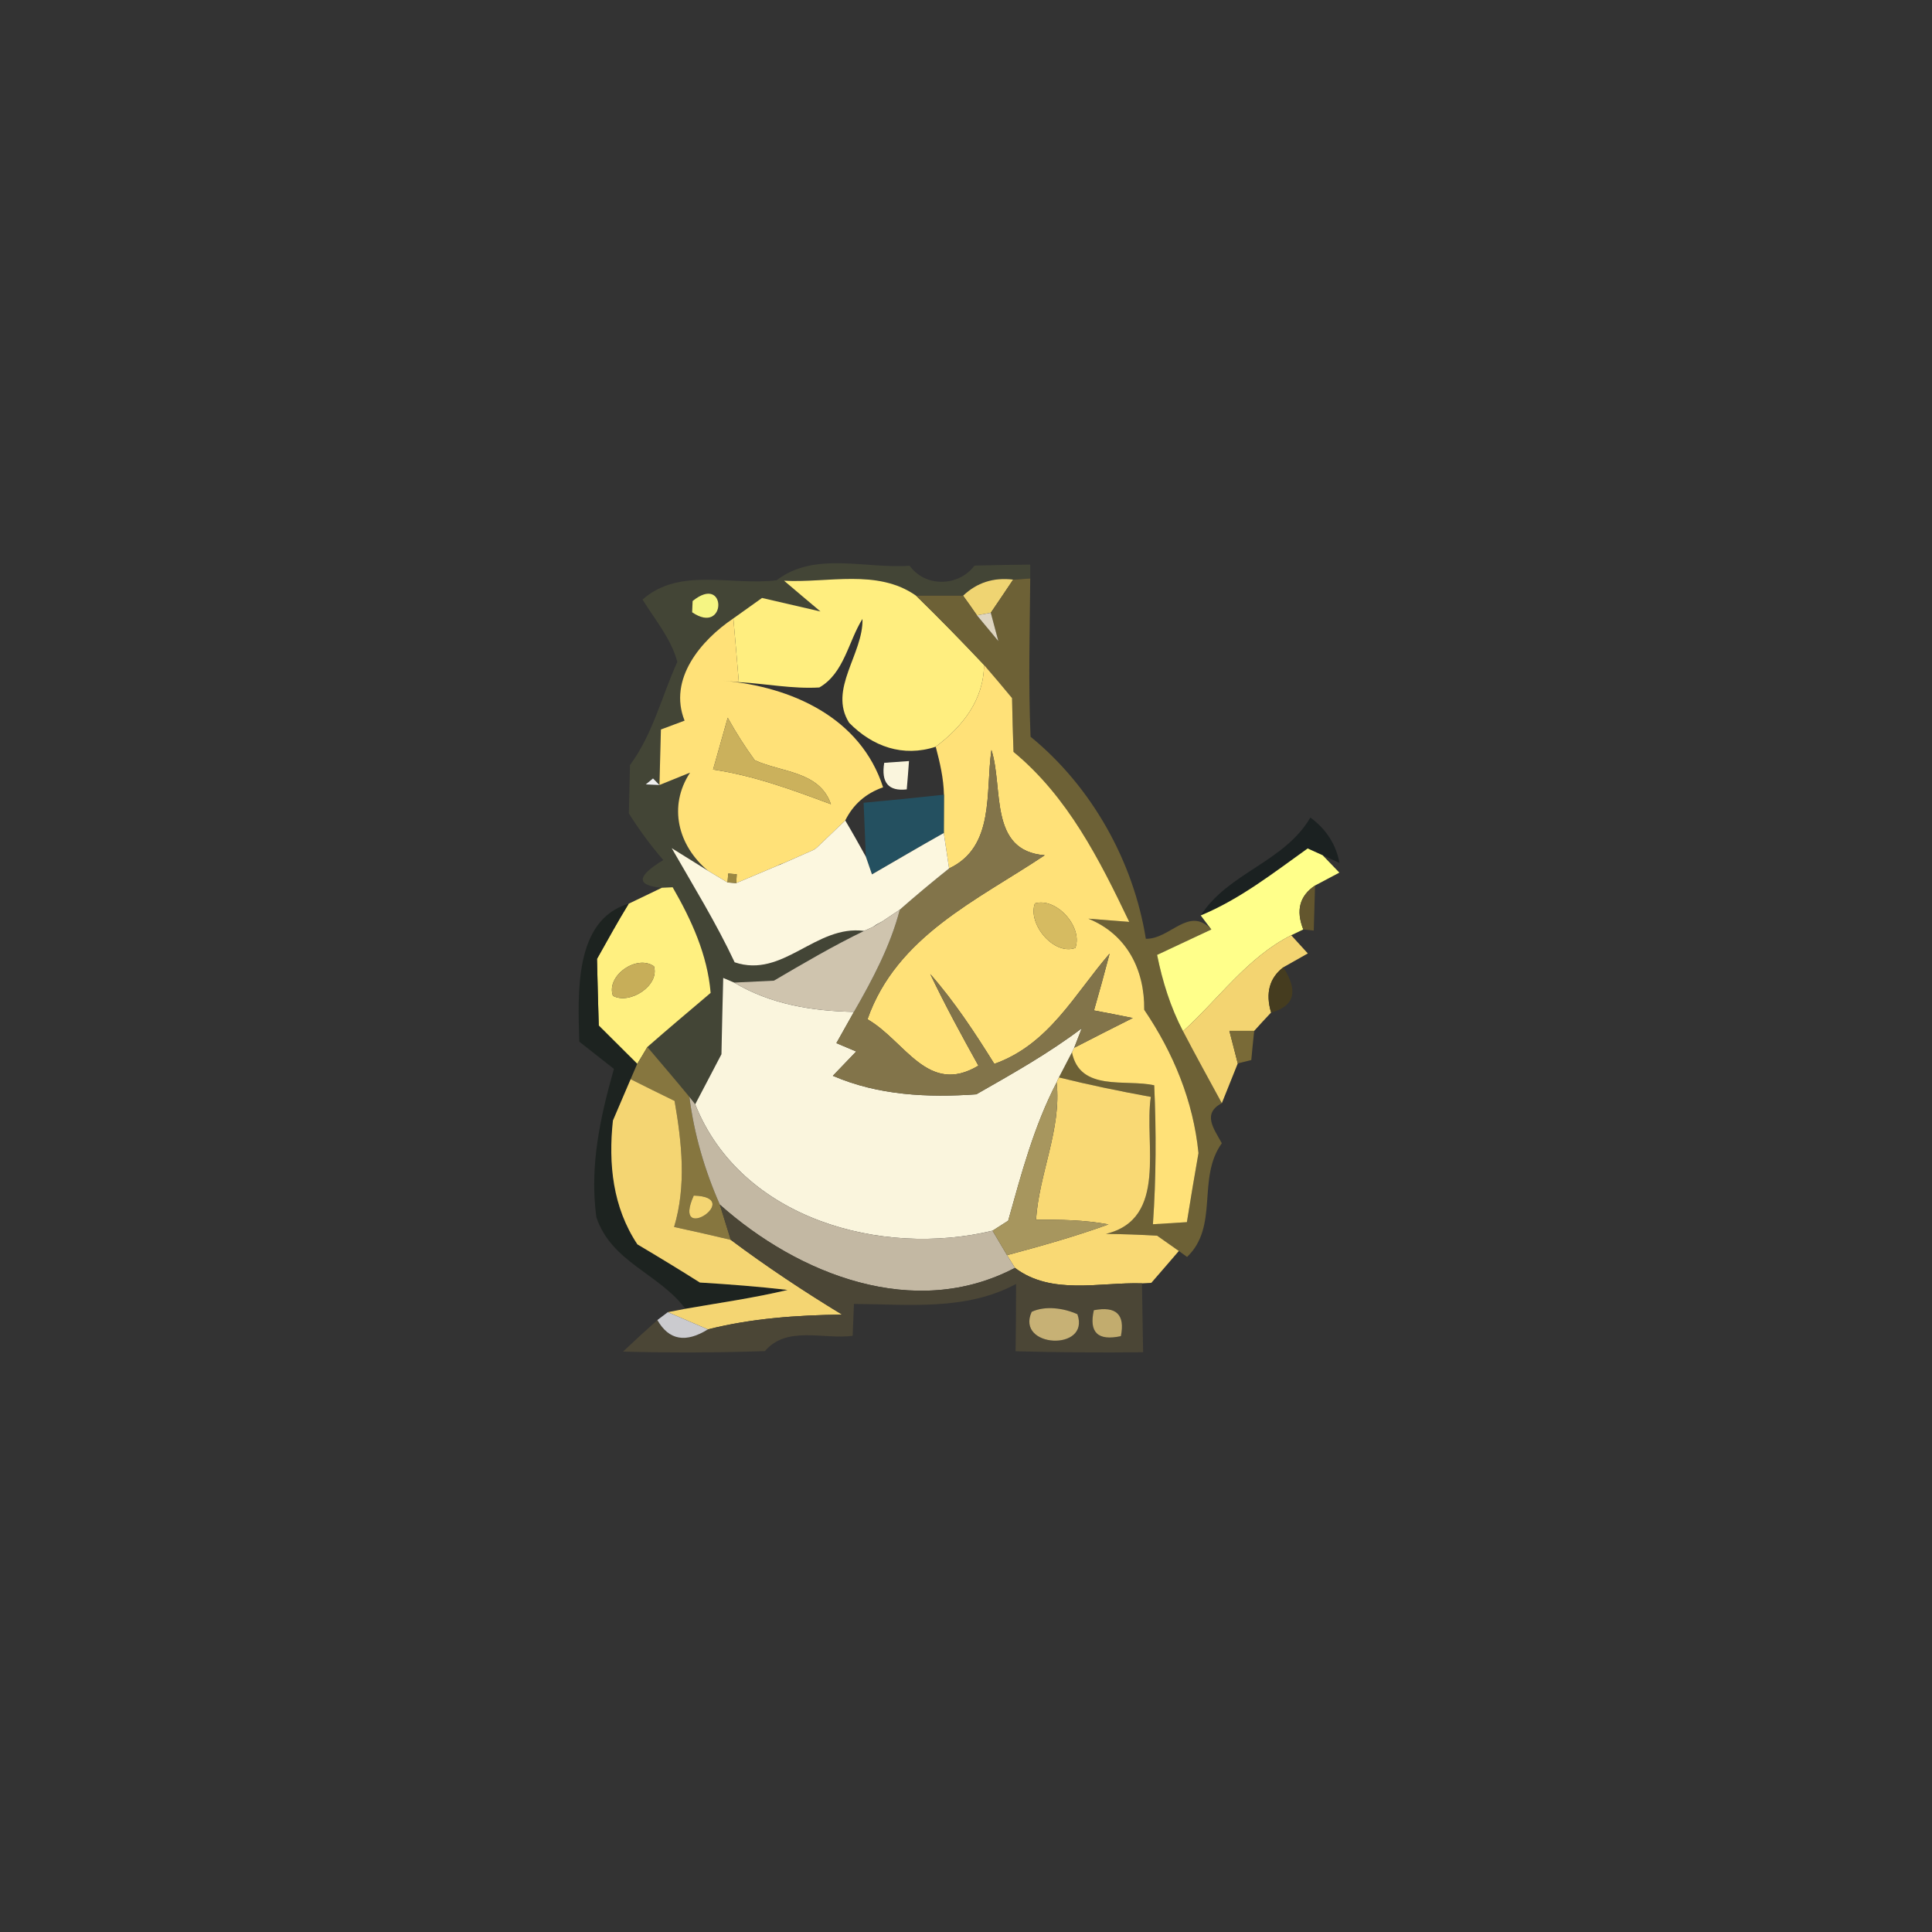 <?xml version="1.0" encoding="UTF-8" ?>
<!DOCTYPE svg PUBLIC "-//W3C//DTD SVG 1.1//EN" "http://www.w3.org/Graphics/SVG/1.1/DTD/svg11.dtd">
<svg width="120pt" height="120pt" viewBox="0 0 120 120" version="1.1" xmlns="http://www.w3.org/2000/svg">
<rect x="0" y="0" width="120" height="120" fill="#333333" stroke="none"/>
<g id="#444637f8">
<path fill="#444637" opacity="0.97" d=" M 48.24 36.04 C 50.59 34.23 53.77 35.34 56.50 35.14 C 57.47 36.49 59.54 36.45 60.53 35.13 C 61.68 35.10 62.83 35.08 63.99 35.07 L 63.99 35.93 L 62.93 36.00 C 61.71 35.85 60.67 36.19 59.82 37.00 C 59.09 37.00 57.63 37.00 56.90 37.00 C 54.50 35.31 51.42 36.22 48.70 36.07 C 49.45 36.71 50.21 37.35 50.96 37.98 C 49.75 37.70 48.54 37.42 47.33 37.14 C 46.89 37.45 46.00 38.09 45.55 38.41 C 43.53 39.77 41.49 42.18 42.52 44.76 C 42.15 44.90 41.41 45.18 41.05 45.31 C 41.03 46.17 40.98 47.90 40.96 48.76 L 40.56 48.35 L 40.11 48.72 C 40.32 48.73 40.75 48.75 40.96 48.76 C 41.43 48.57 42.38 48.18 42.86 47.99 C 41.48 50.09 42.12 52.53 43.97 54.08 L 41.72 52.68 C 43.06 55.02 44.48 57.32 45.63 59.77 C 48.65 60.79 50.64 57.43 53.67 57.82 C 51.75 58.75 49.91 59.83 48.07 60.91 C 47.45 60.94 46.22 61.00 45.60 61.03 L 44.92 60.74 C 44.88 62.32 44.84 63.90 44.81 65.48 C 44.40 66.26 43.59 67.82 43.18 68.59 L 42.82 68.13 C 41.96 67.08 41.08 66.06 40.21 65.03 C 41.51 63.89 42.83 62.78 44.14 61.67 C 43.94 59.30 42.95 57.14 41.78 55.11 L 41.11 55.14 C 39.50 55.00 39.53 54.43 41.20 53.42 C 40.41 52.51 39.70 51.54 39.06 50.52 C 39.08 49.52 39.11 48.52 39.13 47.52 C 40.55 45.60 41.10 43.25 42.07 41.11 C 41.69 39.67 40.68 38.49 39.91 37.24 C 42.21 35.20 45.48 36.40 48.24 36.04 M 43.02 37.33 L 42.99 38.03 C 45.15 39.51 45.16 35.59 43.02 37.33 Z" />
</g>
<g id="#ffee7fff">
<path fill="#ffee7f" opacity="1.00" d=" M 48.70 36.07 C 51.42 36.22 54.50 35.31 56.90 37.00 C 58.34 38.40 59.74 39.84 61.12 41.30 C 61.10 43.48 59.78 45.13 58.12 46.38 C 56.09 47.05 54.19 46.37 52.74 44.89 C 51.43 42.81 53.63 40.62 53.57 38.44 C 52.69 39.84 52.43 41.82 50.89 42.70 C 49.22 42.80 47.55 42.46 45.89 42.37 C 45.81 41.38 45.64 39.40 45.55 38.41 C 46.00 38.09 46.89 37.45 47.33 37.14 C 48.54 37.42 49.75 37.70 50.96 37.98 C 50.21 37.35 49.45 36.71 48.70 36.07 M 59.23 43.28 C 59.78 43.87 59.78 43.87 59.23 43.28 Z" />
</g>
<g id="#efd472ff">
<path fill="#efd472" opacity="1.00" d=" M 59.82 37.00 C 60.67 36.19 61.71 35.85 62.93 36.00 C 62.59 36.52 61.89 37.54 61.54 38.06 L 60.68 38.22 C 60.47 37.91 60.04 37.30 59.82 37.00 Z" />
</g>
<g id="#6d6136fc">
<path fill="#6d6136" opacity="1.00" d=" M 62.93 36.00 L 63.99 35.93 C 63.96 39.21 63.87 42.49 64.01 45.76 C 67.81 48.86 70.40 53.50 71.17 58.31 C 72.69 58.34 73.84 56.24 75.24 57.73 C 74.12 58.26 72.99 58.79 71.87 59.31 C 72.20 60.95 72.70 62.56 73.48 64.05 C 74.26 65.55 75.08 67.03 75.89 68.52 C 74.65 69.17 75.40 70.11 75.89 71.01 C 74.33 73.16 75.73 76.17 73.73 78.07 L 73.22 77.70 C 72.88 77.46 72.21 76.99 71.87 76.75 C 70.81 76.69 69.75 76.65 68.69 76.64 C 72.57 75.70 71.05 71.02 71.48 68.13 C 69.56 67.78 67.66 67.39 65.77 66.92 C 65.97 66.53 66.38 65.75 66.58 65.36 C 67.08 67.83 69.93 67.01 71.69 67.41 C 71.82 70.28 71.81 73.17 71.61 76.04 C 72.14 76.01 73.19 75.94 73.72 75.91 C 73.95 74.47 74.19 73.04 74.44 71.62 C 74.12 68.39 72.88 65.39 71.07 62.72 C 71.10 60.23 69.99 58.03 67.60 57.06 C 68.24 57.11 69.51 57.21 70.14 57.26 C 68.29 53.39 66.32 49.48 62.95 46.70 C 62.91 45.58 62.88 44.47 62.86 43.36 C 62.29 42.67 61.71 41.98 61.12 41.30 C 59.74 39.84 58.34 38.40 56.90 37.00 C 57.63 37.00 59.09 37.00 59.82 37.00 C 60.04 37.30 60.47 37.91 60.68 38.22 C 61.01 38.62 61.68 39.42 62.01 39.82 C 61.89 39.38 61.66 38.50 61.54 38.06 C 61.89 37.54 62.59 36.52 62.93 36.00 Z" />
</g>
<g id="#f5f583ff">
<path fill="#f5f583" opacity="1.00" d=" M 43.02 37.33 C 45.16 35.59 45.15 39.51 42.99 38.03 L 43.02 37.33 Z" />
</g>
<g id="#ded5c0ff">
<path fill="#ded5c0" opacity="1.00" d=" M 60.68 38.22 L 61.54 38.06 C 61.66 38.50 61.89 39.38 62.01 39.82 C 61.68 39.42 61.01 38.62 60.68 38.22 Z" />
</g>
<g id="#ffe178ff">
<path fill="#ffe178" opacity="1.00" d=" M 42.52 44.76 C 41.49 42.18 43.53 39.77 45.55 38.41 C 45.64 39.40 45.81 41.38 45.89 42.37 L 44.92 42.28 C 49.15 42.65 53.45 44.56 54.85 48.90 C 53.77 49.28 52.99 49.97 52.50 50.96 C 52.06 51.38 51.17 52.23 50.73 52.65 C 50.69 52.68 50.60 52.74 50.55 52.78 C 50.09 52.98 49.17 53.39 48.72 53.59 C 48.65 53.62 48.53 53.66 48.46 53.68 L 48.31 53.76 C 47.67 54.03 46.37 54.58 45.73 54.85 L 45.76 54.30 L 45.23 54.26 L 45.19 54.81 C 44.88 54.63 44.27 54.26 43.97 54.08 C 42.12 52.53 41.48 50.09 42.86 47.99 C 42.38 48.18 41.43 48.57 40.96 48.76 C 40.98 47.90 41.03 46.17 41.05 45.31 C 41.41 45.18 42.15 44.90 42.52 44.76 M 45.20 44.58 C 44.90 45.66 44.59 46.73 44.29 47.80 C 46.82 48.17 49.22 49.06 51.61 49.95 C 50.90 47.89 48.56 47.99 46.88 47.22 C 46.27 46.38 45.71 45.50 45.20 44.58 Z" />
<path fill="#ffe178" opacity="1.00" d=" M 61.12 41.30 C 61.71 41.98 62.29 42.67 62.86 43.36 C 62.88 44.47 62.91 45.58 62.95 46.70 C 66.32 49.48 68.29 53.39 70.14 57.26 C 69.51 57.21 68.24 57.11 67.60 57.06 C 69.99 58.03 71.10 60.23 71.07 62.72 C 72.88 65.39 74.12 68.39 74.44 71.62 C 74.19 73.04 73.95 74.47 73.72 75.91 C 73.19 75.94 72.14 76.01 71.61 76.04 C 71.81 73.17 71.82 70.28 71.69 67.41 C 69.93 67.01 67.08 67.83 66.58 65.36 L 66.72 65.08 C 67.93 64.45 69.15 63.84 70.36 63.23 C 69.76 63.11 68.56 62.87 67.95 62.76 C 68.29 61.58 68.61 60.41 68.92 59.23 C 66.73 61.76 65.16 64.87 61.76 66.08 C 60.55 64.14 59.29 62.22 57.78 60.50 C 58.70 62.43 59.73 64.32 60.77 66.19 C 57.63 68.08 56.21 64.64 53.88 63.31 C 55.69 58.15 60.69 55.92 64.89 53.12 C 61.39 52.85 62.34 48.94 61.58 46.58 C 61.20 49.19 61.81 52.60 58.95 53.94 C 58.87 53.39 58.70 52.29 58.62 51.74 C 58.62 51.14 58.63 49.96 58.63 49.36 C 58.61 48.35 58.38 47.36 58.12 46.38 C 59.78 45.13 61.10 43.48 61.12 41.30 M 64.01 51.03 C 64.60 51.60 64.60 51.60 64.01 51.03 M 66.26 54.19 C 66.82 54.74 66.82 54.74 66.26 54.19 M 64.28 56.11 C 63.81 57.38 65.45 59.36 66.79 58.88 C 67.28 57.58 65.62 55.72 64.28 56.11 Z" />
</g>
<g id="#9d893fff">
<path fill="#9d893f" opacity="1.00" d=" M 59.23 43.28 C 59.78 43.87 59.78 43.87 59.23 43.28 Z" />
</g>
<g id="#cbb15cff">
<path fill="#cbb15c" opacity="1.00" d=" M 45.20 44.58 C 45.71 45.50 46.27 46.38 46.88 47.22 C 48.56 47.99 50.90 47.89 51.61 49.95 C 49.22 49.06 46.82 48.17 44.29 47.80 C 44.59 46.73 44.90 45.66 45.20 44.58 Z" />
</g>
<g id="#faf5ddff">
<path fill="#faf5dd" opacity="1.00" d=" M 54.92 47.38 C 55.30 47.35 56.08 47.30 56.46 47.27 C 56.43 47.71 56.36 48.59 56.32 49.03 C 55.19 49.16 54.72 48.61 54.92 47.38 Z" />
<path fill="#faf5dd" opacity="1.00" d=" M 44.92 60.74 L 45.60 61.03 C 47.86 62.38 50.45 62.80 53.04 62.85 C 52.77 63.33 52.22 64.31 51.95 64.79 L 53.18 65.31 C 52.82 65.69 52.10 66.44 51.73 66.82 C 54.55 68.04 57.62 68.18 60.64 67.97 C 62.88 66.69 65.13 65.43 67.19 63.87 L 66.72 65.08 L 66.58 65.36 C 66.38 65.75 65.97 66.53 65.77 66.92 C 65.73 67.00 65.66 67.15 65.63 67.23 C 64.22 69.94 63.44 72.90 62.62 75.82 L 61.65 76.44 C 54.72 78.11 46.01 75.70 43.18 68.59 C 43.59 67.82 44.40 66.26 44.81 65.48 C 44.84 63.90 44.88 62.32 44.92 60.74 Z" />
</g>
<g id="#82744aff">
<path fill="#82744a" opacity="1.00" d=" M 58.95 53.94 C 61.81 52.60 61.20 49.19 61.58 46.58 C 62.34 48.94 61.39 52.85 64.89 53.12 C 60.69 55.92 55.69 58.15 53.88 63.31 C 56.21 64.64 57.63 68.08 60.77 66.19 C 59.73 64.32 58.70 62.43 57.78 60.50 C 59.29 62.22 60.55 64.14 61.76 66.08 C 65.16 64.87 66.73 61.76 68.92 59.23 C 68.61 60.41 68.29 61.58 67.95 62.76 C 68.56 62.87 69.76 63.11 70.36 63.23 C 69.15 63.84 67.93 64.45 66.72 65.08 L 67.19 63.87 C 65.13 65.43 62.88 66.69 60.64 67.97 C 57.62 68.18 54.55 68.04 51.73 66.82 C 52.10 66.44 52.82 65.69 53.18 65.31 L 51.95 64.79 C 52.22 64.31 52.77 63.33 53.04 62.85 C 54.20 60.83 55.30 58.76 55.89 56.50 C 56.89 55.62 57.91 54.77 58.95 53.94 M 54.22 65.23 C 54.81 65.85 54.81 65.85 54.22 65.23 Z" />
</g>
<g id="#efefefff">
<path fill="#efefef" opacity="1.00" d=" M 40.56 48.35 L 40.96 48.76 C 40.75 48.75 40.32 48.73 40.11 48.72 L 40.56 48.35 Z" />
</g>
<g id="#245060ff">
<path fill="#245060" opacity="1.00" d=" M 53.64 49.86 C 55.30 49.71 56.97 49.54 58.63 49.36 C 58.63 49.96 58.62 51.14 58.62 51.74 C 57.12 52.58 55.65 53.45 54.16 54.31 L 53.78 53.21 C 53.74 52.37 53.68 50.70 53.64 49.86 Z" />
</g>
<g id="#fcf7dfff">
<path fill="#fcf7df" opacity="1.00" d=" M 52.50 50.96 C 52.94 51.70 53.36 52.45 53.78 53.21 L 54.16 54.31 C 55.65 53.45 57.12 52.58 58.62 51.74 C 58.70 52.29 58.87 53.39 58.95 53.94 C 57.91 54.77 56.89 55.62 55.89 56.50 L 54.80 57.23 L 54.45 57.42 L 54.21 57.58 L 53.67 57.82 C 50.64 57.43 48.65 60.79 45.63 59.77 C 44.48 57.32 43.06 55.02 41.72 52.68 L 43.97 54.08 C 44.27 54.26 44.88 54.63 45.19 54.81 L 45.73 54.85 C 46.37 54.58 47.67 54.03 48.31 53.76 L 48.72 53.59 C 49.17 53.39 50.09 52.98 50.55 52.78 C 50.60 52.74 50.69 52.68 50.73 52.65 C 51.17 52.23 52.06 51.38 52.50 50.96 Z" />
</g>
<g id="#816e39ff">
<path fill="#816e39" opacity="1.00" d=" M 64.01 51.03 C 64.60 51.60 64.60 51.60 64.01 51.03 Z" />
</g>
<g id="#121a1bb9">
<path fill="#121a1b" opacity="0.73" d=" M 81.39 50.78 C 82.37 51.50 82.98 52.44 83.20 53.60 L 82.15 53.12 L 81.22 52.70 C 79.09 54.22 77.02 55.85 74.58 56.86 C 76.31 54.18 79.76 53.56 81.39 50.78 Z" />
</g>
<g id="#ffff8aff">
<path fill="#ffff8a" opacity="1.00" d=" M 74.58 56.86 C 77.02 55.85 79.09 54.22 81.22 52.70 L 82.15 53.12 L 83.19 54.20 L 81.68 55.00 C 80.72 55.64 80.48 56.55 80.95 57.73 L 80.20 58.09 C 77.49 59.45 75.69 62.05 73.48 64.05 C 72.70 62.56 72.20 60.95 71.87 59.31 C 72.99 58.79 74.12 58.26 75.24 57.73 C 75.07 57.51 74.74 57.08 74.58 56.86 Z" />
</g>
<g id="#9a8742ff">
<path fill="#9a8742" opacity="1.00" d=" M 45.23 54.26 L 45.76 54.30 L 45.73 54.85 L 45.19 54.81 L 45.23 54.26 Z" />
</g>
<g id="#ae9749ff">
<path fill="#ae9749" opacity="1.00" d=" M 66.26 54.19 C 66.82 54.74 66.82 54.74 66.26 54.19 Z" />
</g>
<g id="#fff080ff">
<path fill="#fff080" opacity="1.00" d=" M 41.11 55.14 L 41.78 55.11 C 42.95 57.14 43.94 59.30 44.14 61.67 C 42.83 62.78 41.51 63.89 40.21 65.03 C 40.06 65.29 39.74 65.82 39.58 66.08 C 38.78 65.29 37.98 64.49 37.19 63.70 C 37.15 62.32 37.11 60.94 37.08 59.56 C 37.73 58.41 38.36 57.25 39.05 56.13 C 39.56 55.88 40.59 55.39 41.11 55.14 M 38.07 61.85 C 39.09 62.42 40.98 61.23 40.62 60.02 C 39.56 59.26 37.63 60.60 38.07 61.85 Z" />
</g>
<g id="#63562eff">
<path fill="#63562e" opacity="1.00" d=" M 80.95 57.73 C 80.48 56.55 80.72 55.64 81.68 55.00 C 81.66 55.70 81.62 57.10 81.60 57.80 L 80.95 57.73 Z" />
</g>
<g id="#1c2320ec">
<path fill="#1c2320" opacity="0.93" d=" M 35.98 64.70 C 35.90 61.76 35.63 57.13 39.05 56.13 C 38.36 57.25 37.73 58.41 37.08 59.56 C 37.11 60.94 37.15 62.32 37.19 63.70 C 37.98 64.49 38.78 65.29 39.58 66.08 L 39.17 67.03 C 38.89 67.67 38.35 68.96 38.07 69.60 C 37.78 72.29 38.06 74.99 39.59 77.29 C 40.89 78.06 42.19 78.85 43.47 79.66 C 45.29 79.77 47.11 79.91 48.92 80.12 C 46.83 80.62 44.69 80.92 42.57 81.29 C 40.93 79.10 37.97 78.40 37.04 75.60 C 36.61 72.43 37.28 69.40 38.13 66.39 C 37.59 65.97 36.52 65.12 35.98 64.70 Z" />
</g>
<g id="#d6bb61ff">
<path fill="#d6bb61" opacity="1.00" d=" M 64.28 56.11 C 65.62 55.72 67.28 57.58 66.79 58.88 C 65.45 59.36 63.81 57.38 64.28 56.11 Z" />
</g>
<g id="#57544bff">
<path fill="#57544b" opacity="1.00" d=" M 54.45 57.42 L 54.80 57.23 C 54.65 57.32 54.35 57.49 54.21 57.58 L 54.45 57.42 Z" />
</g>
<g id="#cfc4aeff">
<path fill="#cfc4ae" opacity="1.00" d=" M 54.80 57.23 L 55.89 56.50 C 55.30 58.76 54.20 60.83 53.04 62.85 C 50.45 62.80 47.86 62.38 45.60 61.03 C 46.22 61.00 47.45 60.94 48.07 60.91 C 49.91 59.83 51.75 58.75 53.67 57.82 L 54.21 57.58 C 54.35 57.49 54.65 57.32 54.80 57.23 Z" />
</g>
<g id="#f3d471ff">
<path fill="#f3d471" opacity="1.00" d=" M 73.48 64.05 C 75.69 62.05 77.49 59.45 80.20 58.09 L 81.23 59.22 L 79.71 60.08 C 78.85 60.74 78.59 61.68 78.95 62.89 C 78.68 63.17 78.16 63.74 77.90 64.03 C 77.51 64.03 76.74 64.03 76.36 64.03 C 76.49 64.53 76.75 65.55 76.88 66.05 C 76.63 66.67 76.14 67.90 75.89 68.52 C 75.08 67.03 74.26 65.55 73.48 64.05 Z" />
</g>
<g id="#c7ae59ff">
<path fill="#c7ae59" opacity="1.00" d=" M 38.07 61.85 C 37.63 60.60 39.56 59.26 40.62 60.02 C 40.98 61.23 39.09 62.42 38.07 61.85 Z" />
</g>
<g id="#453c1fff">
<path fill="#453c1f" opacity="1.00" d=" M 78.95 62.89 C 78.59 61.68 78.85 60.74 79.71 60.08 C 80.66 61.57 80.40 62.50 78.95 62.89 Z" />
</g>
<g id="#796a37ff">
<path fill="#796a37" opacity="1.00" d=" M 76.36 64.03 C 76.74 64.03 77.51 64.03 77.90 64.03 C 77.85 64.48 77.76 65.39 77.72 65.84 L 76.88 66.05 C 76.75 65.55 76.49 64.53 76.36 64.03 Z" />
</g>
<g id="#86763fff">
<path fill="#86763f" opacity="1.00" d=" M 39.58 66.08 C 39.74 65.82 40.06 65.29 40.21 65.03 C 41.08 66.06 41.96 67.08 42.82 68.13 C 43.11 70.44 43.77 72.69 44.71 74.82 C 44.88 75.37 45.22 76.46 45.39 77.01 C 44.22 76.73 43.04 76.46 41.87 76.21 C 42.64 73.64 42.35 70.98 41.90 68.38 C 40.99 67.94 40.07 67.48 39.17 67.03 L 39.58 66.08 M 43.09 74.26 C 41.68 77.41 46.31 74.35 43.09 74.26 Z" />
</g>
<g id="#fefeffff">
<path fill="#fefeff" opacity="1.00" d=" M 54.22 65.23 C 54.81 65.85 54.81 65.85 54.22 65.23 Z" />
</g>
<g id="#f4d572ff">
<path fill="#f4d572" opacity="1.00" d=" M 39.17 67.03 C 40.07 67.48 40.99 67.94 41.90 68.38 C 42.35 70.98 42.64 73.64 41.87 76.21 C 43.04 76.46 44.22 76.73 45.39 77.01 C 47.61 78.67 49.93 80.21 52.30 81.65 C 49.50 81.69 46.70 81.88 43.97 82.57 C 43.35 82.30 42.10 81.77 41.48 81.50 L 42.57 81.29 C 44.69 80.92 46.83 80.62 48.92 80.12 C 47.11 79.91 45.29 79.77 43.47 79.66 C 42.19 78.85 40.89 78.06 39.59 77.29 C 38.06 74.99 37.78 72.29 38.07 69.60 C 38.35 68.96 38.89 67.67 39.17 67.03 Z" />
<path fill="#f4d572" opacity="1.00" d=" M 43.09 74.26 C 46.31 74.35 41.68 77.41 43.09 74.26 Z" />
</g>
<g id="#f9d974ff">
<path fill="#f9d974" opacity="1.00" d=" M 65.63 67.23 C 65.66 67.15 65.73 67.00 65.77 66.92 C 67.66 67.39 69.56 67.78 71.48 68.13 C 71.05 71.02 72.57 75.70 68.69 76.64 C 69.75 76.65 70.81 76.69 71.87 76.75 C 72.21 76.99 72.88 77.46 73.22 77.70 C 72.79 78.20 71.94 79.19 71.51 79.68 L 70.93 79.71 C 68.30 79.63 65.32 80.47 63.04 78.75 L 62.55 77.96 C 64.67 77.39 66.78 76.80 68.85 76.05 C 67.36 75.77 65.85 75.75 64.35 75.76 C 64.54 72.87 65.94 70.15 65.63 67.23 Z" />
</g>
<g id="#c3b8a3ff">
<path fill="#c3b8a3" opacity="1.00" d=" M 42.82 68.13 L 43.18 68.59 C 46.01 75.70 54.72 78.11 61.65 76.44 C 61.87 76.82 62.32 77.58 62.55 77.96 L 63.04 78.75 C 56.81 82.03 49.59 79.17 44.71 74.82 C 43.77 72.69 43.11 70.44 42.82 68.13 Z" />
</g>
<g id="#a7965eff">
<path fill="#a7965e" opacity="1.00" d=" M 65.63 67.23 C 65.94 70.15 64.54 72.87 64.35 75.76 C 65.85 75.75 67.36 75.77 68.85 76.05 C 66.78 76.80 64.67 77.39 62.55 77.96 C 62.32 77.58 61.87 76.82 61.65 76.44 L 62.62 75.82 C 63.44 72.90 64.22 69.94 65.63 67.23 Z" />
</g>
<g id="#4b4636ff">
<path fill="#4b4636" opacity="1.00" d=" M 44.71 74.82 C 49.59 79.17 56.81 82.03 63.04 78.75 C 65.32 80.47 68.30 79.63 70.93 79.71 C 70.95 81.13 70.98 82.56 71.00 83.99 C 68.36 84.02 65.72 84.00 63.08 83.93 C 63.10 82.54 63.11 81.15 63.11 79.75 C 59.98 81.43 56.45 81.01 53.04 80.99 C 53.02 81.49 52.98 82.48 52.96 82.97 C 51.16 83.21 48.86 82.32 47.51 83.92 C 44.57 84.02 41.64 84.03 38.70 83.95 C 39.40 83.29 40.11 82.63 40.83 81.99 C 41.54 83.24 42.59 83.43 43.97 82.57 C 46.70 81.88 49.50 81.69 52.30 81.65 C 49.93 80.21 47.61 78.67 45.39 77.01 C 45.22 76.46 44.88 75.37 44.71 74.82 M 64.08 81.48 C 63.06 83.72 67.74 83.96 66.92 81.63 C 66.09 81.25 64.93 81.08 64.08 81.48 M 67.94 81.38 C 67.63 82.76 68.19 83.30 69.62 82.99 C 69.89 81.65 69.33 81.11 67.94 81.38 Z" />
</g>
<g id="#c7b175ff">
<path fill="#c7b175" opacity="1.00" d=" M 64.08 81.48 C 64.93 81.08 66.09 81.25 66.92 81.63 C 67.74 83.96 63.06 83.72 64.08 81.48 Z" />
</g>
<g id="#c2ac6eff">
<path fill="#c2ac6e" opacity="1.00" d=" M 67.94 81.38 C 69.33 81.11 69.89 81.65 69.62 82.99 C 68.19 83.30 67.63 82.76 67.94 81.38 Z" />
</g>
<g id="#cbcbcfff">
<path fill="#cbcbcf" opacity="1.00" d=" M 40.83 81.99 L 41.48 81.50 C 42.10 81.77 43.35 82.30 43.97 82.57 C 42.59 83.43 41.54 83.24 40.83 81.99 Z" />
</g>
</svg>
